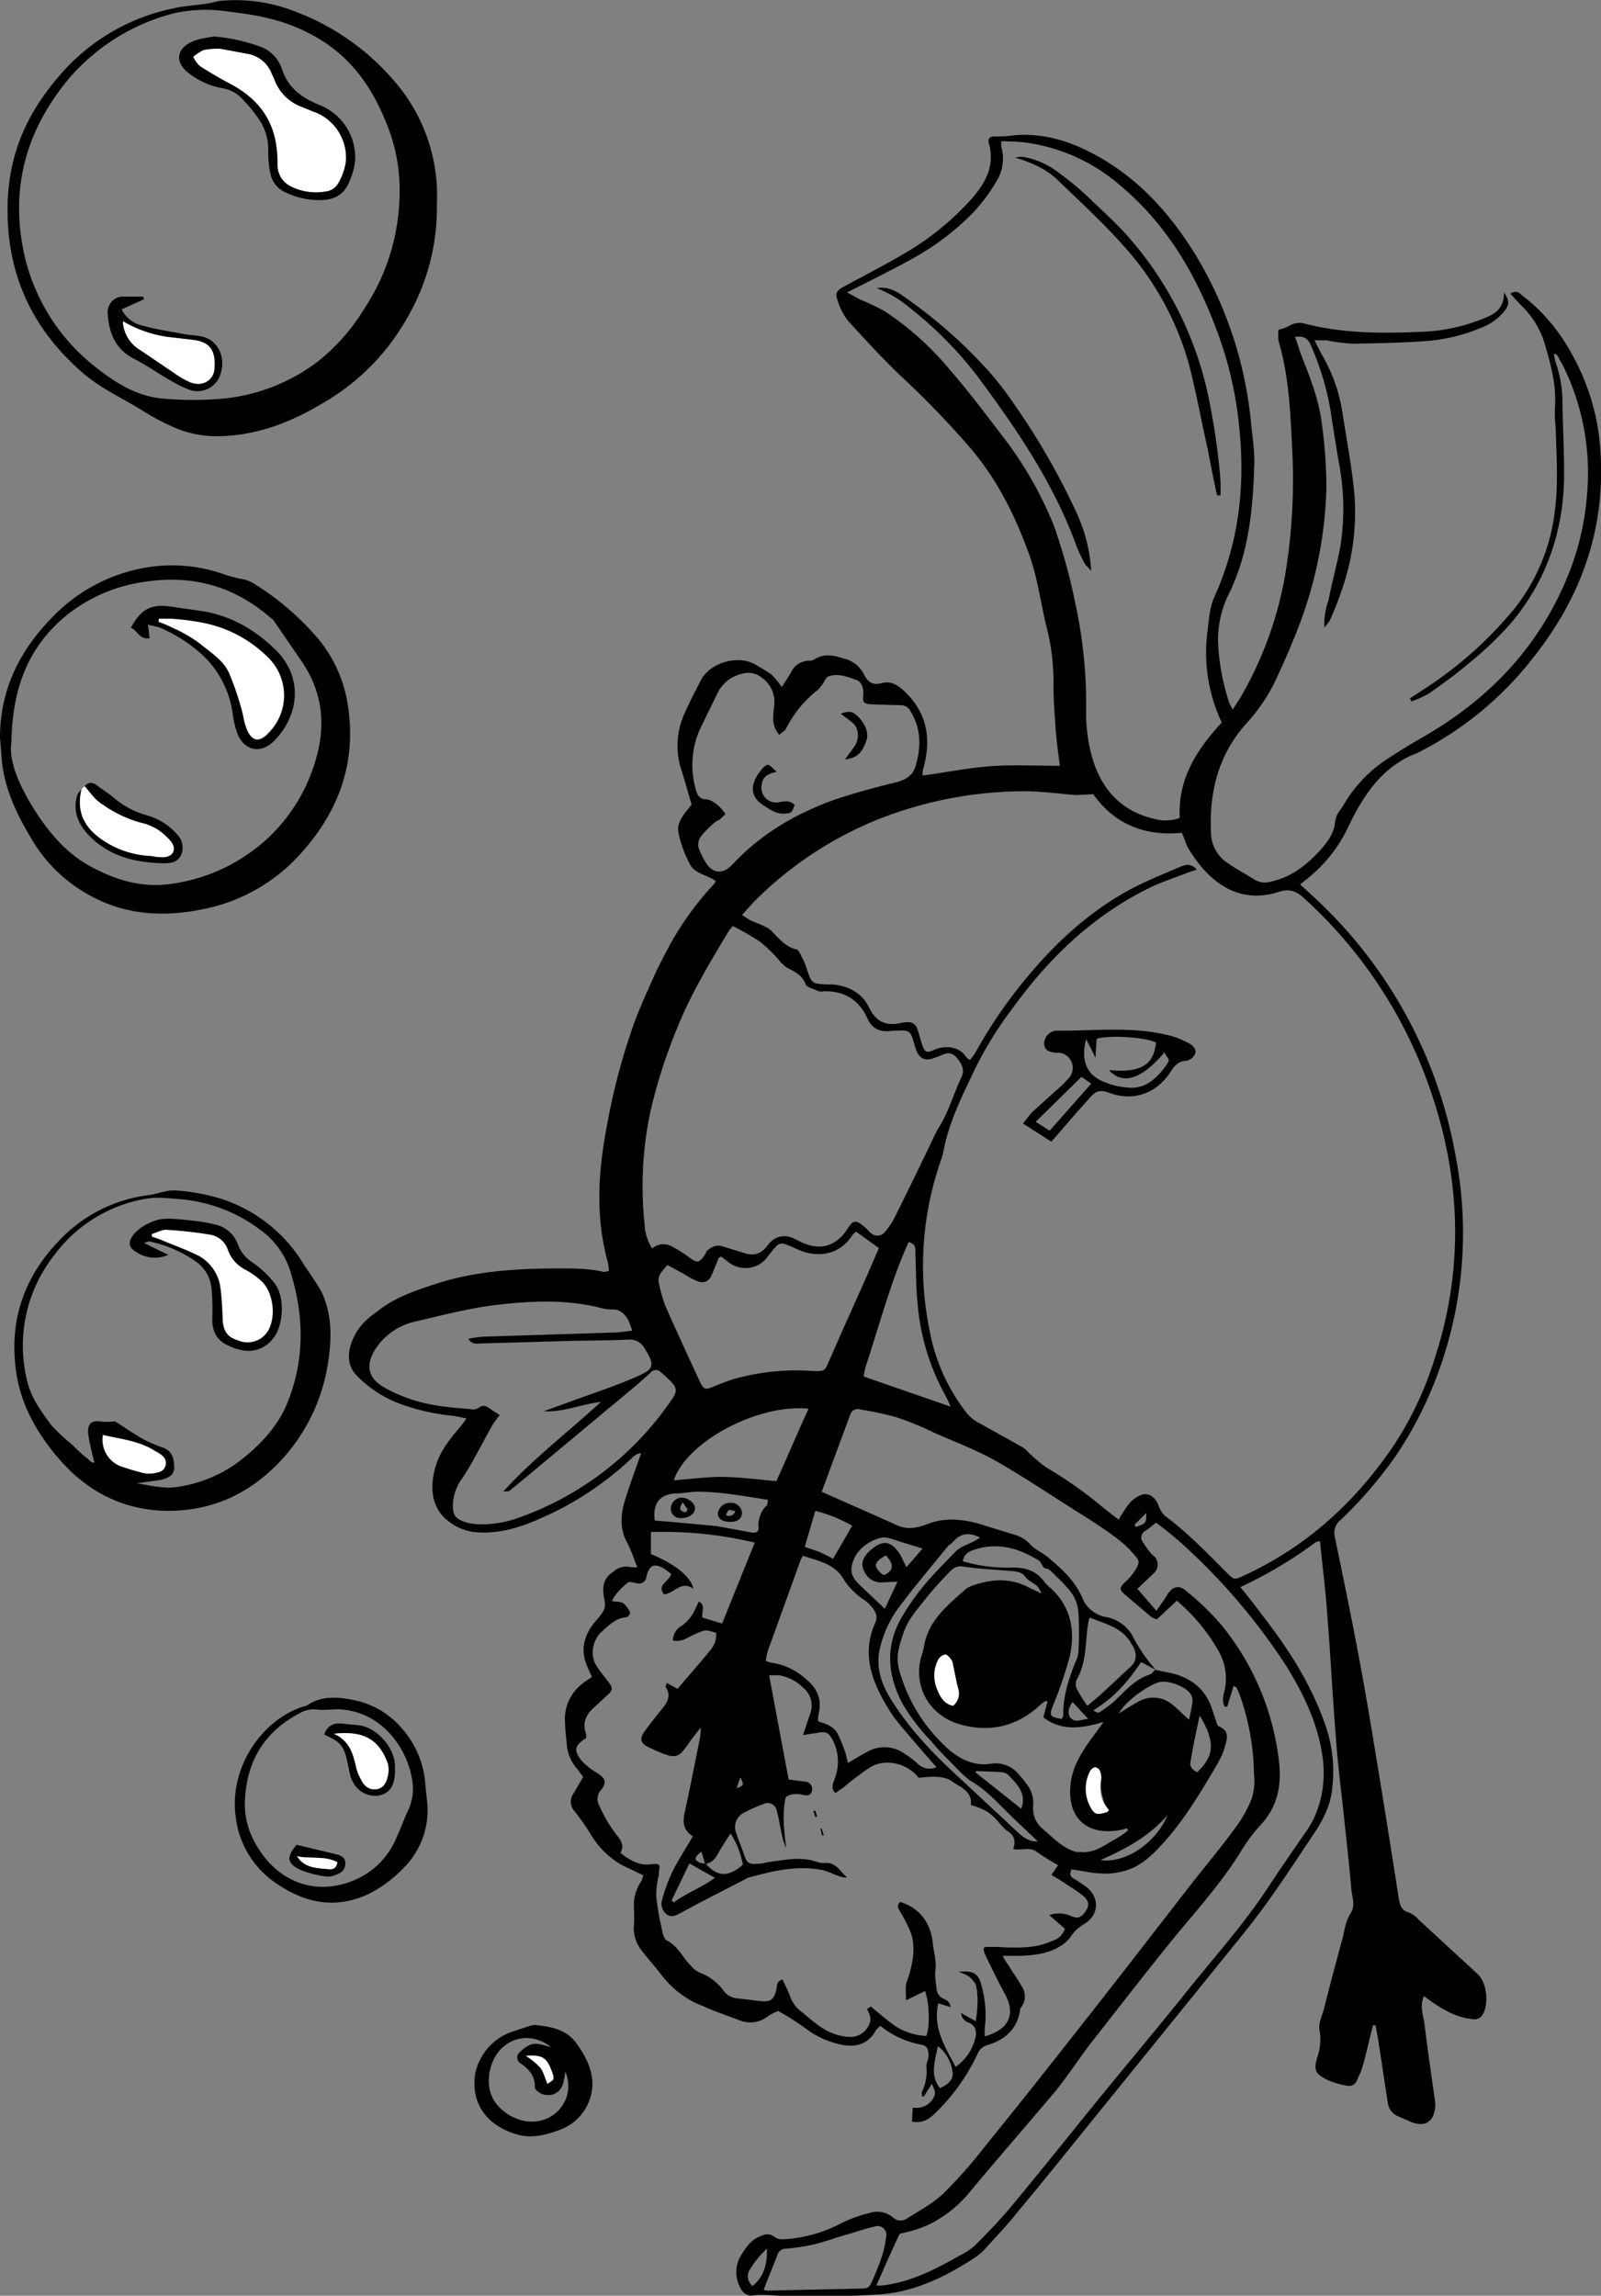 <svg id="Layer_1" data-name="Layer 1" xmlns="http://www.w3.org/2000/svg" viewBox="0 0 377.8 541.7"><rect x="0" y="0" width="377.8" height="541.7" fill="#808080" stroke="none"/><defs><style>.cls-1{fill:#fff;}</style></defs><path d="M272.6,394l2.8.6c5,.9,8.7,3.4,10.5,8.3.3,1,.7,2,1,3s.4,1.3.8,1.5c2.6,1.1,1.8,3.1,1.3,4.9s-1,2.5-1.6,3.7c-3.7,6.3-7.4,12.6-12.2,18.1s-7.8,7.5-13.5,8a27.5,27.5,0,0,1-5.7-.5l-3.1-.5c-.7,1.2-.2,1.8.5,2.2s1.9,1.2,2.9,1.9c3.2,2.5,3.1,6.5-.3,8.7a10,10,0,0,0-3.5,3.3,8.1,8.1,0,0,1-2.8,2.3c-2.8,1.6-6,1.9-9.2,2h-3.9a13.5,13.5,0,0,0,1.3,2.1c1,1.7,2.2,3.3,3.2,5.1a4.2,4.2,0,0,1-.1,4.9,1.1,1.1,0,0,0-.3.8c-.7,4.5-3.7,7-7.8,8.2a3.4,3.4,0,0,0-2.2,2,47.5,47.5,0,0,1-10.2,14.2c-1.4,1.3-2.9,2.3-5.3,1.8.1-1.1.1-2.1.2-3.3a4.6,4.6,0,0,0,4.9-2.3c.5-1.1.5-1.3-.4-3.3l-1.9,3h-.4c0-.4-.2-.9,0-1.2a10.9,10.9,0,0,0,1-5.9c0-.8.5-1.6.5-2.5s0-2.3-1.5-2.6a21.8,21.8,0,0,1-9.9-4.5c-.5.6-1,.9-1.2,1.4-1.7,2.8-4.2,3.6-7.2,3.2a20.9,20.9,0,0,1-9.5-4.2,64.9,64.9,0,0,0-6.2-3.9,16.7,16.7,0,0,0-2.3,1.2,6.7,6.7,0,0,1-6.8,1l-6.2-2.3-4.2-1.8a22.8,22.8,0,0,1-8.1-6.7c-1.5-2-3.2-3.8-4.7-5.8a8.5,8.5,0,0,1-1.7-6c.1-1.3,0-2.7,0-4a9.7,9.7,0,0,1,1.6-6,5.9,5.9,0,0,0,.6-1.6l-5-2.4a19.9,19.9,0,0,1-7.3-7.1,55.8,55.8,0,0,0-3.9-5.6,3.3,3.3,0,0,1-.2-4.3l2.2-3.8-1.3-1.8a10.1,10.1,0,0,1-2.6-6.6,49,49,0,0,1-.4-5.4,10.5,10.5,0,0,1,3.4-7.6,19.5,19.5,0,0,1,3-2.2l-1-2.2c-1.9-4-.9-7.8,1.8-10.9s2.4-3.4,2-5.9,0-4.4,2.2-5.8a4.5,4.5,0,0,1,3.7-1.2,6.4,6.4,0,0,0,2,.1c-.9-2.2-1.5-4.1-2.4-5.8-1.9-3.4-1.5-6.9-.4-10.4s2.4-7,3.7-10.7c-1.5.1-2.1,1.2-2.9,1.8a74.5,74.5,0,0,1-20.9,13.6c-4.5,2-9.2,3.5-14.2,3.3a12.1,12.1,0,0,1-7.4-2.6c-4.6-3.4-4.3-9-3.1-13s3.7-6.8,6.2-9.8l1.1-1.5-2.9-.6A50.3,50.3,0,0,1,94,331.1a28,28,0,0,1-9.8-6.5c-2.3-2.3-2.4-5.6-.7-9.1s4-4.9,6.5-6.8c4-2.9,8.7-4.4,13.3-5.9,8.8-2.8,17.9-3.4,27-3.5,4.1,0,8.1-.1,12.1.8.3.1.7-.1,1.3-.2a13,13,0,0,0-.3-2.2c-3-10.9-2.2-21.7-.1-32.5a151,151,0,0,1,6.1-23.1c1.3-3.7,3-7.4,4.6-11s2.7-5.5,4.1-8.2a71.4,71.4,0,0,1,10.3-14.2,2.8,2.8,0,0,0,.5-.8c-2-1.5-5.1-1.7-6.2-4.2a27,27,0,0,1-2.6-7.2c-.5-2.8,1.7-4.7,3.1-6.7-.9-2.9-1.6-5.7-2.5-8.4a18.3,18.3,0,0,1,1-13.4c1.1-2.5,2.4-5,3.7-7.5,2.2-4.3,9.3-6.3,13.5-3.3a34.5,34.5,0,0,1,3.2,2,28.4,28.4,0,0,1,2.4,2.9l2.1-3.3a4.7,4.7,0,0,1,4.3-2.9,2.2,2.2,0,0,0,1.1-.2c2.3-1.6,4.7-1.1,7.1-.3a6.9,6.9,0,0,1,4.7,3.6c.9,1.8,2,2.8,4.2,2.2s3.8.4,5.4,1.9c5.6,5.3,6.4,11.6,4.4,18.5,0,.3-.1.6-.1.9v.5c5.3-.7,10.6-1.8,16-2.2s10.9-.1,16.4-.1c-.4-3.1-.8-6-1-8.8s-.5-6.7-.5-10a52.6,52.6,0,0,0-1.7-14.2c-1.3-5.4-2-10.9-3.8-16.2-3.5-9.9-8.1-19.1-15.1-26.9a208.1,208.1,0,0,0-14.6-15.1c-4.6-4.3-8.9-9-13.2-13.7a13.8,13.8,0,0,1-2.5-4.8c-.7-1.8-.3-2.5,1.5-3.4,4.6-2.5,9.3-4.9,13.9-7.6a66.1,66.1,0,0,0,16.2-13.1c3.2-3.7,5.5-7.7,4.1-12.9-.4-1.5.2-1.9,1.9-1.8a29.7,29.7,0,0,0,4.2-.3c6.6-.5,12.7,1.3,18.5,4.4,10.4,5.5,18,13.9,24.1,23.8a93.8,93.8,0,0,1,13.1,39.5c.3,3.1.8,6.3.8,9.4-.3,10.7-1.2,21.3-6,31.1a24.2,24.2,0,0,0-2.5,12.6,51.7,51.7,0,0,0,2.5,12.9,9.9,9.9,0,0,0,.9,1.8l1.7-2.6a87.6,87.6,0,0,0,10.7-29.3,138.3,138.3,0,0,0,1.6-30.1c-.4-8.4-.8-16.9-3.2-25a11.3,11.3,0,0,1,0-2.6,9.2,9.2,0,0,0,2.5-.9,4.6,4.6,0,0,1,3.8-.5c9,2.3,18.1,2.3,27.2,1.9a42,42,0,0,0,14-2.8c3-1.1,5.8-2.3,5.7-6.5,1.3,1.9,1.3,2.8.2,4.3a12.9,12.9,0,0,1-5.5,4,41.7,41.7,0,0,1-13.4,3.2c-5.6.4-11.3.5-16.9.6a45.2,45.2,0,0,1-6.3-.8h-2.8l1.5,3a38.5,38.5,0,0,1,5.1,14.2c1,6.4,2.2,12.7,2.8,19a55,55,0,0,1-2.5,21.3,75.8,75.8,0,0,1-3.3,8.6,15.4,15.4,0,0,1-1.3,1.7,18.1,18.1,0,0,1,1-6.5c.8-4.1,1.9-8.1,2.7-12.1a57.1,57.1,0,0,0,0-18.9c-.8-4.5-1.5-9-2.2-13.6a65.3,65.3,0,0,0-4.7-15.6c-.7-1.6-1.7-2.2-3.7-1.9.5,1.3.8,2.4,1.2,3.6,2.1,5.4,4.4,10.9,5.1,16.7a113.9,113.9,0,0,1,1.1,15.4A98.3,98.3,0,0,1,306,149c-1.3,3.3-2.7,6.6-4.2,9.8a41.6,41.6,0,0,1-7.4,11.6c-7,7.6-9.2,16.8-8.6,26.8a8.6,8.6,0,0,0,3.7,6.3c2.1,1.5,4.4,2.7,6.6,4.1a4.8,4.8,0,0,0,3.9.4c5-1.1,8.7-4.2,12-7.9,1.4-1.7,2.7-3.4,3-5.8s1.1-2.8,1.9-4.1A32.5,32.5,0,0,1,327.5,179q3.8-2.5,7.8-4.8c15.9-9,27.9-21.5,34.8-38.6a63.6,63.6,0,0,0,4.4-18.9A57.1,57.1,0,0,0,368.7,86a19.8,19.8,0,0,1-1.1-2c-.2-.2-.3-.5-.9-.5a11.8,11.8,0,0,0,.4,2,28.5,28.5,0,0,1,1.6,9.6c.1,5.7.4,11.3.4,17-.1,13.1-4.1,24.9-12.6,35a81.9,81.9,0,0,1-10,9.5c-2.9,2.5-6,4.7-9.1,6.9a23.9,23.9,0,0,1-4.3,2l-.4-.7,3.2-2.1a92.4,92.4,0,0,0,21.4-19,45.5,45.5,0,0,0,9.5-22.3c1-6.8.5-13.7.3-20.6a31.7,31.7,0,0,1-.2-4.3c.5-5.5-1-10.7-2.5-15.8a20.9,20.9,0,0,0-5.5-8.7l-2.5-2.7c1.5-1,2.2-.1,2.9.5,6.3,4.8,10.7,11.1,13.9,18.3a53.4,53.4,0,0,1,4.5,18.9c1.1,18.5-4.9,34.5-16.3,48.7a80.3,80.3,0,0,1-26.2,21.6l-.8.4c-8.2,3.1-12.6,9.9-16.1,17.1a34.2,34.2,0,0,1-9.4,12.2l-2.1,1.7c2.2,2,4.2,3.8,6.2,5.8a109,109,0,0,1,30.5,58.3,95.5,95.5,0,0,1-4.2,51.3,91,91,0,0,1-9.9,19.4,100,100,0,0,1-13.1,15.2,3.8,3.8,0,0,0-1.3,4c2,9.7,4,19.3,5.8,29s3.2,18.3,4.7,27.5,3.1,19.2,4.6,28.9c.3,1.5.6,2.7,2.4,3.2a6,6,0,0,1,2.3,1.7l13.9,12.8c2.2,2,2.7,7.2,1.1,9.7a2.3,2.3,0,0,1-2.5.9c-3.3-.3-6.2-1.9-8.9-3.7L336,471c-1.1,2.6,0,4.8.2,7,.7,5.9,1.6,11.8,2.4,17.6a4.9,4.9,0,0,1,.1,1.2c-.2,3.5-2,5.2-5.5,4l-3.4-1.5a3.9,3.9,0,0,1-2.3-3.1c-.8-5-1.5-10-2.3-15l-.6-3.3H324c-.8,3-1.4,5.9-2.2,8.8s-1,2.7-1.5,4-1.4,1.7-2.7,1.4a19.3,19.3,0,0,1-4.1-1.2c-2.9-1.4-3.6-2.2-2.7-5.3a13,13,0,0,0,.6-6.5c-.4-1.5.6-3.4,1-5,1.4-5.6,2.9-11.1,4.4-16.7.5-2,.7-4,1.9-5.9s.4-3.7.2-5.6c-.6-6.9-1.4-13.7-2.1-20.5-.5-4-.9-8-1.3-12l-.6-7.7c-.6-8.7-1.1-17.4-1.8-26.1-.4-5.3-1.1-10.6-1.6-15.9H311l-.5.2a104.6,104.6,0,0,1-17.8,10.6c1.9,2.3,3.5,4.4,5,6.4,6.4,8.2,12,16.9,15.3,26.9a32.9,32.9,0,0,1,1.4,13.9c-.3,4-2.1,7.6-4.3,10.9-3.6,5.4-7.2,10.9-11,16.2s-7.1,9.2-10.8,13.8l-26.8,33.1c-7,8.6-13.9,17.3-21,25.8-2.5,3.2-5.3,6.1-8,9.1a13.7,13.7,0,0,1-2.9,2.4c-6.8,4.4-14.1,7.9-22.3,8.4s-14,.6-21,.4c-3.1,0-6.1-.6-9.2-.1a3,3,0,0,1-2.3-1.7,7.6,7.6,0,0,1,0-7.7c1.2-2,2.5-4,5.1-4.8a2.6,2.6,0,0,1,2.7.2c1.1.9,2.2.7,3.5.6a33.4,33.4,0,0,0,12.6-3.8,32.3,32.3,0,0,1,6.4-2.3,5.8,5.8,0,0,1,5.7,1.1,2.6,2.6,0,0,0,3.2.2c3-1.9,6.2-3.6,8.7-6a112.2,112.2,0,0,0,9.7-11c8.3-10.2,16.4-20.5,24.5-30.8s16.8-21.6,25.2-32.4c3.2-4,6.4-7.9,9.4-12a28.4,28.4,0,0,0,3.9-7,13.5,13.5,0,0,0,.5-5.7,57.3,57.3,0,0,0-3.4-18.8c-.2-.6-.5-1.1-.7-1.6l-.7-.4-1.5,4.9H289a3.3,3.3,0,0,1-.4-1.7,8.5,8.5,0,0,1,.4-2.2,13.2,13.2,0,0,0-1.6-9.5,44.1,44.1,0,0,0-9.7-11.6l-4.7,4.4a5.1,5.1,0,0,1-1.5-.7l-6.1-5.2c-1.3-1.1-1.2-1.6,0-2.8a15.5,15.5,0,0,0,2.1-2.3c1.8-2.8,1.5-2.7-.7-5.2s-7.1-5.7-11-8.2c-6.8-4.2-13.5-8.8-20.5-12.8-4.7-2.7-9.8-4.6-14.8-6.8a70.9,70.9,0,0,0-9-3.7,78.3,78.3,0,0,0-8.4-1.8,1.9,1.9,0,0,0-2.5,1.3L193.9,352l2.7,1.2,9.5,4.2,5.8,2.6c2.4,1,4.7.5,7-.4,3.9-1.5,7.7-1.2,11.6-.2l8.8,2.7a8,8,0,0,1,3.8,2.3c1.3,1.4,3.2,2.1,4.6,3.4,3.2,2.7,6.3,5.6,7.9,9.7a7.5,7.5,0,0,0,5.6,4.1,8.9,8.9,0,0,1,6.3,4.9,40,40,0,0,0,5.2,7.5l-3.4-1.8c-1.1,1.5-2.1,3-3.3,4.4a35,35,0,0,1-3.8,3.9,41.3,41.3,0,0,1-4.2,3.1c.7.5,1.2.6,1.5.4a25.7,25.7,0,0,0,3.7-2.8c2.5-2.4,4.7-5,8.2-6.1C271.9,394.9,272.2,394.3,272.6,394ZM166.4,439.8l-.9-2.9c-1.7,1.4-1.8,1.9-.4,2.6a3.4,3.4,0,0,0,1.4.2c2.7,3.2,5.4,3.3,8.8.3a20.3,20.3,0,0,0-2.9-7.4c-1.1,1.7-2,3.1-2.8,4.5S168.1,439.6,166.4,439.8Zm62.5-189.7a16.7,16.7,0,0,0,1.2-1.6,113,113,0,0,1,12.5-18.2c6.7-8,14.3-15,23.5-20.1,4-2.2,8.3-3.9,12.5-5.7,1.2-.5,2.5-.8,3.8.7l-1.8.6c-2.8,1.1-5.6,2-8.3,3.2-13.8,6.5-24.4,16.6-33.2,28.7a87.9,87.9,0,0,0-9.2,14.9c-2.9,6.1-5.9,12.1-7.2,18.7a14.6,14.6,0,0,1-.5,2,75.6,75.6,0,0,0-2.8,40.8,44.6,44.6,0,0,0,8.7,19.3,9.5,9.5,0,0,0,2.1,1.9l11.3,6.3a16.6,16.6,0,0,1,1.4,1.3,40.1,40.1,0,0,0,3.9,3.3,98.2,98.2,0,0,1,13.6,9.6l3.6,2.8a29.8,29.8,0,0,1,2-3.2,7.3,7.3,0,0,1,2.2-2.1c2.2-1.4,4-.7,5.1,1.7a6.6,6.6,0,0,0,1.5,2.6c5.4,4,10,8.8,14.7,13.5,1.8,1.8,1.8,1.7,4.2.6,14.7-6.8,26.3-17.4,35.3-30.8a80,80,0,0,0,9.6-20.5c7.3-22.4,6-44.7-2.3-66.6a108.5,108.5,0,0,0-28.4-41.7c-2-1.9-3.6-2.5-6.3-1.6-9.9,3.1-16.9-3-21.4-10.7a6.9,6.9,0,0,1-.5-1.3c-.2-.6-.5-1.2-.8-2-8.9.9-16.1-2.2-20.9-9.1l-4.1.2c-3.8-.3-7.6-.8-11.5-.9a94.3,94.3,0,0,0-35.6,6.8,87.5,87.5,0,0,0-29,19.4l-2.7,3,1.7,1.1c1.4.7,3,1.2,4.4,2s3.6,4.4,6.7,5c.5.1,1,1.1,1.3,1.8a14.8,14.8,0,0,1,1.2,2.9c1.2,3.4,1.1,3.4,4.8,3.6h1.4c3.7.4,6.8,2,8.4,5.3s3.8,4.6,7.5,3.8,3.8.8,4.5,3.1l.5,1.7c.7,2.1,1,2.4,3,1.5s5.8-1.2,7.7,2ZM199.9,69l3.1,1.7a49.8,49.8,0,0,1,5.7,2.7,69.9,69.9,0,0,1,15.4,13.8c4.2,4.8,8.1,10,12,15.1a88.8,88.8,0,0,1,12.5,21.5,134,134,0,0,1,5.2,18.8,111.4,111.4,0,0,1,2.5,25.1,39,39,0,0,0,1.5,11.3c2.2,7.3,6.8,12.4,14.5,14.2a9.8,9.8,0,0,0,6.1-.2c-.5-9.3,4.1-16.2,9.9-22.5a38.9,38.9,0,0,1-3.3-22c.3-2.5.5-5.3,1.5-7.5,5.9-13,7.4-26.5,5.9-40.5a88.7,88.7,0,0,0-5.1-22.1c-4.9-13.3-11.8-25.3-22.9-34.6a42.9,42.9,0,0,0-21.9-10.1c-2-.3-4.1-.3-6.2-.4a6.3,6.3,0,0,0,0,1.4A10.1,10.1,0,0,1,235,43a41,41,0,0,1-5.3,7.1A61.2,61.2,0,0,1,215,61.2C210.3,63.8,205.4,66.2,199.9,69Zm13.9,403c0-1.7-.1-2.7,0-3.6s.8-2.2,1-3.4c.8-3.1,1.2-6.2,0-9.3a34.8,34.8,0,0,0-2.2-4.3c-.4-.8-1.2-1.6-.2-2.6,4.3,1.2,7.2,4.7,7.7,9.6.2,2.2,1,4.4.6,6.7a16.7,16.7,0,0,0,.3,3.8,2.8,2.8,0,0,0,1.4,2.6c.8.4,1.8.7,1.9,2.1l-2.9-.9c-1.3,5.9,1.6,10.2,4.1,15a11.6,11.6,0,0,0,4.7-7c.3-1.5,0-2.7-1.5-3.4a2.6,2.6,0,0,1-1.9-2.3l3.4,1.9c.6-2.2.7-7.5-.1-8.9a5.8,5.8,0,0,0-1.9-1.9,11.9,11.9,0,0,0-2-.8c3.3-.4,4.6.3,5.3,2.8a25.7,25.7,0,0,1,.9,10.3,14.6,14.6,0,0,0,0,2.1c5.7-1.6,7.3-5.2,4.8-9.9-1.6-2.9-3-5.8-4.4-8.7s-.5-2.5,1.5-2.5a22.6,22.6,0,0,1,2.6.1c3.9.1,7.7.2,11.3-1.5a4.4,4.4,0,0,0,3.1-2.9l-3.7-3.2a6.8,6.8,0,0,1,5.1.2c1.7.7,2.4.4,3.4-1s.9-2.5-.3-3.6a39.3,39.3,0,0,0-4.2-2.9c-1.1-.8-2.2-1.4-3.5-2.2l1.6-2.3a47.5,47.5,0,0,1-5-3.1c-1.7-1.3-3.6-.3-5.6-.7.7-2,.2-3.4-1.6-4.4a18.5,18.5,0,0,1-1.4-1.4,14.6,14.6,0,0,0-3.1-3,18.8,18.8,0,0,0-3.9-1.6c.4-3.3-2.6-4.2-4.5-5.6s-5.2-1.1-7.8-.8l-.8-.9c-2.9-2.8-7.5-3.6-10.8-1.5a67.4,67.4,0,0,0-6.2,4.7l-1.9,1.3c-1.2-1.4-.4-2.4-.1-3.5a11,11,0,0,0-.6-9.2c-1-1.7-1.6-1.9-3.6-1.5l-3.3.5,1.7-5.1a5.4,5.4,0,0,0-1.6-6,10.5,10.5,0,0,0-5.8-3h-2.3l4.6,24.6,4,.5a1.7,1.7,0,0,1,1.5,2.1c-.2,1.2-1.1,1.3-2.2,1s-3-.3-4,.6c-.9,4.2-.3,8.1.1,12a17.3,17.3,0,0,1-1.1-3.7c-.4-1.7-.6-3.4-1.1-5.1a2.2,2.2,0,0,0-3.2-1.6,39.6,39.6,0,0,0-4.7,2.1,3.8,3.8,0,0,0-1.6,4.9c.4,1.4,1,2.7,1.5,4.1,1,3.1,1.2,3.2,4.5,2.9l1.4-.3c3.3-.4,6.6-1.2,10-.5,1.1.2,2.3.8,3.3.7,2.8-.3,3.7,2,5.4,3.4a4.1,4.1,0,0,1-1.6-.2c-1.8-.6-3.4-1.5-5.2-1.7-5.7-.9-11.2.5-16.7,2l-.5.3c-5.2,2.7-10.4,5.3-15.5,8.1-1.2.7-2.4.9-3.2.1a3.2,3.2,0,0,1-1.1-2.7,37.3,37.3,0,0,1,2.6-7.3c1.4-2.8,3.1-5.4,4.8-8.3-2.4-1.5-2.4-3.5-1.9-5.8,1.3-5.8,2.4-11.7,3.6-17.5.1-.5.1-1.1.2-2.4l-2,2.5c-3.5,4.9-3.2,5.5-10.1,2.3-2.2-1-2.5-2.1-1.1-4s2.6-3.4,3.9-5,2.4-3.2,1-5.3c-.1-.1.1-.5.2-1l2.6,1.4c2.6-3.1,5.2-6,7.7-9.1a5.6,5.6,0,0,0,1.4-4.1c-2.5-.8-2.5-.8-4.8.2s-3.2,2-5.4,1.6a4,4,0,0,1,2.1-3.5,9.5,9.5,0,0,0,3.2-4l.8-1.7c1.8,1,.5,2.5.9,3.8l4.6,1.4,7.7-19.1a92.8,92.8,0,0,0-24.5-2.5v5.2c5.8,2.4,9.5,5.4,10,8.2-2.8-2.1-4.5,1.1-6.9,1.3-1.8-2.3,1.2-3,1.7-4.8l-1.3-1c-2.5-1.7-3.9-1.3-4.6,1.8a1.7,1.7,0,0,1-2.1,1.4c-.8-.1-1.8-.5-2.2-.2s-2.9,2.3-3.8,4.4c1.1.2,2.1.1,2.7.5a6,6,0,0,1,1.6,2.2c.1.2-.5,1.1-.9,1.1-2.5.2-4.1,1.9-5.8,3.4s-3.1,4.9-1.3,8c.8,1.3,1.9,2.6,2.9,3.9s1.1,1.9-.3,3.1l-2.9,2.7c-2,1.7-3.1,3.7-2.1,6.4a3.4,3.4,0,0,1,0,1c-2.7,1.8-3,2.8-1.1,5.3a15.7,15.7,0,0,0,3.8,3c1.9,1.3,2.2,2.1.9,3.9a3.1,3.1,0,0,0-.6,3.5,33.6,33.6,0,0,0,4,6.9c1.2,1.5,2.1,2.7,1.1,4.5,2.2,1.7,4.4,3.1,7.2,2.7s1.9.7,1.9,1.9-.3,1.3-.3,2a13.5,13.5,0,0,0-.3,4,56.9,56.9,0,0,0,1.2,7c.2,1.1.5,2.7,1.3,3.1,2.6,1.3,3.7,4,5.6,5.9a5.7,5.7,0,0,0,2.2,1.7,12.1,12.1,0,0,1,5.6,4.3,4.4,4.4,0,0,0,2.9,1.7l5.9.7c2.3.2,3-.4,3.6-2.7.2-.8-.1-2,1.5-2.4.5,1.2,1.2,2.5,1.7,3.8a7.5,7.5,0,0,0,3,4l1.8,1.5c2.6,2.2,5.4,4,8.9,4.2a4.7,4.7,0,0,0,4.1-1.5c1.1-1.3,1.6-2.6.8-4.2s.2-.7.4-1.5c2.1,1.7,3.9,3.3,5.9,4.7a14.6,14.6,0,0,0,7.3,2.3c.9-2.5.7-7.7-.3-10.6ZM172.9,218.5c-.4.6-.8.9-1,1.3-4.3,7.2-8.7,14.4-11.9,22.3a124.1,124.1,0,0,0-6.5,20.1,84.9,84.9,0,0,0-1.4,26.6,11.6,11.6,0,0,0,1.8,5.8,4,4,0,0,1,4.6-.5,31.2,31.2,0,0,1,4.3,2.7c1.6,1.2,2.2,1.2,3.3-.4s.3-.7.5-1,1.9-2,3.9-1.3l4.6,1.4c2.4.9,4.3.7,6-1.6s4.1-2.9,7-1.3c5.1,2.8,9.2,1.8,12.2-3.1.9-1.4,1.7-1.6,3.1-.5s1.5,1.5,2.3,2.1,2.2.8,3.2-.5a16.9,16.9,0,0,0,2.1-3.1c3.3-6.6,6.5-13.2,9.7-19.9.2-.3.3-.7.5-1,2.6-3.9,3.8-8.5,5.8-12.7.7-1.7-.3-3.3-1.4-4.5s-2.4-1-3.7-.3l-1.9.7c-1.8.5-2.9,0-3.7-1.8a10.6,10.6,0,0,1-.6-1.9c-.8-2.8-1.2-3.1-4-2.9h-1.1c-2.8.5-4.8-.4-5.9-2.9-2.1-4.5-5.5-6.5-10.3-6.4a2.6,2.6,0,0,1-1.5-.1c-1-.5-2.5-.8-2.8-1.6-.9-2.3-2.8-3-4.6-4a10.2,10.2,0,0,1-1.8-1.8,36.4,36.4,0,0,0-4.5-4.3A61.6,61.6,0,0,0,172.9,218.5Zm33.9,320.8h1.3c6.8-.8,12.6-3.8,18.4-7.1a15.1,15.1,0,0,0,3.6-2.4c2.9-2.9,5.8-5.9,8.4-9,6.5-7.8,12.8-15.7,19.2-23.6s14.9-18,22.2-27.1,13.4-15.8,19.1-24.4c3.1-4.7,6.2-9.2,9.4-13.8s4.6-11.1,3.7-17.3c-1.1-7.9-4.5-15-8.7-21.7a146.1,146.1,0,0,0-24.2-28.4,80.6,80.6,0,0,0-6.4-5.2c-.9.7-1.7,1.4-2.5,1.9a1.8,1.8,0,0,0-.6,2.7,22.7,22.7,0,0,0,1.8,2.5c.4.5.9.8,1.2,1.2s1.1,2.2-.4,3.6l-3.9,3.7,4.5,5.2c.9-1.4,1.8-2.5,2.5-3.7s2.2-3,4.5-1a62.8,62.8,0,0,1,8.3,8,62,62,0,0,1,13.6,32.1c.7,5.6-.3,10.9-4.4,15.2a36.5,36.5,0,0,0-4.1,5.4c-4.3,7.1-9.7,13.3-15,19.6-7.2,8.8-14.2,17.9-21.2,26.8-2.7,3.6-5.2,7.4-8,10.9-6.6,7.8-13.3,15.5-19.9,23.4a28.9,28.9,0,0,1-10.2,8.2,35.7,35.7,0,0,1-4.6,1.6l-2.1.5C210.3,531.3,208.6,535.2,206.8,539.3ZM117.9,333.9c-.5.7-1.1,1.4-1.6,2.2-2.4,4.2-4.5,8.6-7.2,12.7a11.2,11.2,0,0,0-2.2,5.7c-.2,3,.5,4,3.4,4.8s7.7.3,11.3-.9a73,73,0,0,0,35.6-26.3c3.2-4.3,3.1-4.4-1-8.1-1-.9-1.8-1-2.7-.1l-3,2.7-27,22.5-3.3,2.7a3.3,3.3,0,0,1-1.4.1c7.1-7.8,15.4-14.1,23-21.1-4.6.5-8.9,2.5-13.5,2.2l9.4-3.4c4.2-1.5,8.3-2.9,12.4-4.7s4.7-2.5,1.9-6.9a3.9,3.9,0,0,0-3.8-1.9c-4.5.2-9,.2-13.5.3l-21.1.6c-.9,0-2.1.4-3.1-1.1a28,28,0,0,1,3.6-.5l31.6-1,3.5-.4c-.3-1-.6-1.6-.8-2.2s-1.7-3.1-4-2.8a11.2,11.2,0,0,1-3.1-.5c-8.3-2-16.7-1.5-24.9-.5-6.2.8-12.2,2.4-18.3,3.8a15.2,15.2,0,0,0-9.5,6.5c-2.4,3.8-1.8,6.9,2.1,9.1a34.3,34.3,0,0,0,5.5,2.5c4.8,1.8,9.9,2.2,14.9,2.6a2.4,2.4,0,0,0,1.7-.2c1.2-1,2.1-.5,3.1.3Zm53.3-141.8c-.7.6-1.2,1.3-1.8,1.5s-3,2.4-4.1,3.9a3.5,3.5,0,0,0-.5,2.4,17.5,17.5,0,0,0,2.2,4.3c1.6,1.9,3.6,1.9,5.4.2l1-1c6.7-7,14.8-11.6,23.8-14.8,4.8-1.6,9.7-2.9,14.6-4.1,2.1-.6,3.6-1.6,4.2-3.6,1.4-4.4,1.4-8.9-1.1-13a2.6,2.6,0,0,0-2.5-1.5l-6.6-.2c-1.9-.1-2.3-.4-2.1-2.1s-.4-3.3-1.7-3.7-4.3-1.8-6.7-.7a3.1,3.1,0,0,0-.8,1.1,13.3,13.3,0,0,1-1.4,1.9,27,27,0,0,0-7.6,9.2c-.3.6-1,.9-1.6,1.5a3.7,3.7,0,0,1-.7-1c-1.1-1.8-.7-3.8-.5-5.9a7,7,0,0,0-2.8-6.5c-2.3-1.9-4.7-1.3-7-.2a8.6,8.6,0,0,0-3.8,4.2l-3.9,8a20.8,20.8,0,0,0-1,14.3c.3,1.2.9,2.3,2.3,2.3S169.9,190.1,171.2,192.1ZM202,290.6a7.5,7.5,0,0,0-.9.9c-3,4.7-8.3,5.4-12.9,3.3s-4.1-1.9-6.9,1.5l-.5.7a6.5,6.5,0,0,1-8.8.9l-1.8-1.4-.6.3-1.5,3.7c-.7,1.9-2,2.5-3.8,1.7s-2.3-1.3-3.5-1.9l-3.3-1.8c-1.2,1.4-2.5,2.5-2,4.4a41,41,0,0,0,1.4,5c2.7,6.1,5.5,12.2,8.3,18.2.8,1.7,1.2,1.9,2.9,1.2s4.1-1.7,6.2-2.2a53.6,53.6,0,0,1,17.4-1.6c2.9.1,2.9.1,4-2.5,3-6.9,6.1-13.7,9.1-20.5l2.6-6ZM221,417l-4.9-5.6c-2.1-2.6-4.5-5-6.2-7.8-4-6.4-6.8-13.2-3.3-20.8.7-1.7-.3-3-1.3-4.1s-2-1.5-2.9-2.3a16.5,16.5,0,0,1-3.1-3.4c-2.2-4.1-6.1-4.6-9.8-5.9l-.5.8-7.8,21.6a20.5,20.5,0,0,0-.5,2.4l1.1.4a15.3,15.3,0,0,1,8.5,4c2.3,1.9,3.6,4.3,3,7.5s-.3,2.1,1.8,3.1a5.1,5.1,0,0,1,2.4,1.9,35.7,35.7,0,0,1,1.9,4.5c.3.8.4,1.7.7,2.7,1.7-1,3.1-1.9,4.5-2.6a8.1,8.1,0,0,1,8.7.3,20.5,20.5,0,0,1,3.4,2.6A4,4,0,0,0,221,417Zm45.2,14.9-.3-.5-1,.3c-8.4,1.8-13.4-2.8-12.2-11.3.5-3.5,2.3-6.5,4.3-9.4,1-1.4,2.1-2.8,3.4-4.7-5.3,1.6-10,2.2-14.2-1.1.4-1.4.7-2.6,1-3.8h-.6l-.9.7c-5.5,5.2-11.9,6.8-19.1,4.8s-11.2-8.9-9.2-16a14.1,14.1,0,0,0,.6-2.2c1-6.4,5.7-10,10.1-13.9a6.9,6.9,0,0,1,1.5-.7c4.6-1.6,9-1.8,13.4.6l2.8,1.3a9.3,9.3,0,0,0-1-1.7c-.9-.8-2.2-1.3-2.9-2.3s-1.9-1.2-3.2-1.3c-3.7-.3-7.4-.5-11.1-1a3.2,3.2,0,0,0-3.3,1,80.4,80.4,0,0,0-5.6,6.2c-2.1,2.7-4.4,5.1-5.5,8.4s-1.8,5.5-1.1,8.4A38.6,38.6,0,0,0,223,412c2.9,2.8,6.5,4.8,10.7,4.2a7,7,0,0,1,6.8,2.6c1.8,2.1,3.6,4,3.3,7.3a6.3,6.3,0,0,0,2.2,5.4c2.5,2.1,4.7,4.6,8,5.5h1.1c3.3.3,5.6-1.7,8.2-3.1A19.4,19.4,0,0,0,266.2,431.9Zm-41.9-100a22.7,22.7,0,0,0-1.2-2.6,54,54,0,0,1-6.6-22.1c-.4-3.8-.3-7.7-.5-11.5,0-1,.2-2.2-1.6-2.6-4.3,9.5-6.9,19.7-10.2,29.6-.2.8-.3,1.6-.4,2.1Zm-33.5.5c-12-1.2-28.8,7.8-31.8,16.9,4.1-.3,8.1-.9,12-.8s8,.6,12.2,1C185.7,344,188.1,338.3,190.8,332.4ZM180.2,540.3l.7.2,22.9-.5c1,0,1.5-.6,1.9-1.5s1.6-3.6,2.2-5.5a23.6,23.6,0,0,0,1.2-5.1,2.1,2.1,0,0,0-2.8-2.5c-2.3.5-4.4,1.3-6.6,1.9s-5.1,1.7-7.7,2.3a46.3,46.3,0,0,1-6.5,1,2.1,2.1,0,0,0-2.1,1.6C182.4,534.8,181.3,537.4,180.2,540.3Zm64.7-105.8-5.9-5.6c-3.2-3.1-6.1-6.5-10-8.7a21.8,21.8,0,0,1-2.8-2.5c-2.2-2.3-4.5-4.4-6.5-6.9a48.3,48.3,0,0,1-6.5-8.4c-3.7-6.7-4.5-13.8-.4-20.8s8.1-10.7,12.7-15.5c1.2-1.2,3-1.7,4.5-2.5l1.3-.8c-2.3-1.1-4.2-1.2-6,.6s-1,.8-1.5,1.3c-4.2,5.2-8.6,10.3-12.5,15.7a26.9,26.9,0,0,0-3.7,8.7c-.9,4,.2,7.8,2.3,11.3,4.1,6.8,9.4,12.5,15.2,17.9s9.8,9.1,14.7,13.7C241.2,433.3,242.6,434.6,244.9,434.5Zm11.7-32,3.2-2.7,7.3-6.8a3.4,3.4,0,0,0,.9-2.5,5.2,5.2,0,0,0-1-2.6c-2.1-3.9-6.2-4.7-9.8-6.2a1.3,1.3,0,0,0-.3.7c-.9,4.6-.3,9.5-2.8,13.9a2.6,2.6,0,0,0,.1,2.4A33.6,33.6,0,0,0,256.6,402.5Zm-6.1,3.1c.1-.2.4-.4.4-.7-.1-4.6,1.3-8.8,3-13a6,6,0,0,0,.6-2.2,88.1,88.1,0,0,0,0-8.9,9.3,9.3,0,0,0-2.9-6.4,23.9,23.9,0,0,0-2.2-2.3c-.8-.8-1.8-2-2.6-2s-.9-1.4-1.7-1.9c-4.7-2.9-9.6-4.3-15-2.6-1.2.4-2.6.9-2.9,2.8a37.3,37.3,0,0,0,11.4,1.5c3.4-.1,5.9.7,7.9,3.4a9.3,9.3,0,0,0,1.4,1.4c4.9,4.5,5.9,10.2,4.5,16.3a95.8,95.8,0,0,1-3.9,11.4C247.6,404.8,247.6,405.1,250.5,405.6Zm-69.3-51.7c-5.9-.9-11.5-2-17.2-1.9-1.6.1-3.2.4-4.8.4-3.5.3-5.2,2.3-4.7,6.4l3.8.3,10.8,1,8.2,1.5c1,.2,1.9-.2,1.7-1.2s.3-3.9,2-5.2A7,7,0,0,0,181.2,353.9Zm30.6,19.3-3.9.2a4.2,4.2,0,0,1-3.4-1.7c-1.7-2.3-1.2-4.3,1.5-6.4s4.5-1.3,6.2,1.2c.6.9,1,2,1.7,3.3l3.8-4.4-4.2-1.3c-1.4-.4-2.9-1-4.4-1.3s-5.8,1.4-7.4,4.7-.6,4.9,1.7,7l5.4,5.1Zm-15.2-5.4,4.5-7.8a35.2,35.2,0,0,0-8.7-3.5l-2.5,8.5,3.5,1.2Zm84,38c.3-1.5.6-2.8.8-4.1a3.1,3.1,0,0,0-.4-1.9c-1.1-1.8-5.2-3.4-7.4-2.9s-7.8,4.2-9.6,7.4c1.5-.9,3-1.9,4.5-2.7a7,7,0,0,1,7.6.2C277.6,402.9,278.9,404.3,280.6,405.8Zm-55.7-3.3a3.8,3.8,0,0,0,1.2-4.1c-.5-1.8-.8-3.7-1.2-5.5a3.5,3.5,0,0,0-.3-1.1c-.4-.6-1-1.3-1.5-1.4a2.5,2.5,0,0,0-1.7,1.2,8.3,8.3,0,0,0-.3,6.9C221.8,400.2,222.6,402,224.9,402.5Zm5.4,15.4v.4l10.7,8.5c1.3-3.6-.9-5.7-2.9-7.8a2.5,2.5,0,0,0-1.5-.8C234.5,418,232.4,418,230.3,417.9Zm52.8-13.1c-.8,3.7-1.6,7.4-2.2,11.1-.2,1.1.7,1.8,1.6,2.3C285.9,414.8,287.4,411.9,283.1,404.8ZM158.5,448.4l.5.5c2.9-2.2,6.4-3.4,9.7-5.8l-6-3.4-.6,1.2Zm102.9-20.9c-.2-.6-.1-1-.4-1.3s-1.5-3.8-1.2-6a4.2,4.2,0,0,0-.2-2.2,1.5,1.5,0,0,0-1.2-1,1.9,1.9,0,0,0-1.2,1,9,9,0,0,0,.3,8.7C258.4,428.2,259,428.3,261.4,427.5Zm-40.1,55.3c-.7,3.8-1.9,6.9.5,9.9,1.8-.7,3.2-2,3-3.6A9.1,9.1,0,0,0,221.3,482.8Zm54.2-54.5c-4.3,5-9.9,8-15.8,10.6C265.5,439.8,272.9,434.8,275.5,428.3ZM177.6,539.4c2.9-2.4,3.4-5.4,3.4-8.8a21.7,21.7,0,0,0-3.9,4.7A2.9,2.9,0,0,0,177.6,539.4ZM209,367c-2.5,1.5-2.8,2.3-1.7,3.6s1.4,1.2,2.4.4S210.9,368.9,209,367Zm47.8,38.6-3.7-4c-1.1,1.5-1.3,3.1-.2,4S255.1,405.7,256.8,405.6Zm10.9-45.8.4.5c2.4-.9,2.4-.9,2.4-3.3ZM173.8,422c1.8-.8,1.8-.8.9-2.6Z"/><path d="M103.1,47.9c.2,12.6-3.8,23.5-11,33.2A53.6,53.6,0,0,1,75.7,95.4c-7.2,4.3-14.9,7.2-23.3,7.5a25.2,25.2,0,0,1-12.3-2.5A54.9,54.9,0,0,1,33.8,97c-4.6-2.9-9.6-5.1-13.9-8.7-10.8-9.2-17.1-20.7-18-35S5.2,28.1,13.9,18A48,48,0,0,1,40.8,2c2.5-.6,5.1-.7,7.7-1.1S50.9.3,52.1.2a38.3,38.3,0,0,1,18,2.7,57,57,0,0,1,23,16.3A41,41,0,0,1,103.1,47.9Zm-8.8-2.1a41.3,41.3,0,0,0-3.4-17.4c-3.2-7.9-8-14.6-15.4-19.1S61.3,3.6,53.6,2.7a34.5,34.5,0,0,0-12.4.4,48.3,48.3,0,0,0-25.4,16C7.1,29.8,3,42,5,56A46.7,46.7,0,0,0,21.9,86.1c4.7,3.8,9.8,7.2,16,7.9a79.4,79.4,0,0,0,12.9.2A43.9,43.9,0,0,0,75,85.3,46.7,46.7,0,0,0,85.8,73.1,50.3,50.3,0,0,0,94.3,45.8Z"/><path d="M0,174.1c0-11.2,4.5-20.4,12.2-28.3a39.7,39.7,0,0,1,19.9-11.4,36.7,36.7,0,0,1,21,1.2,31.5,31.5,0,0,0,4.4,1.1,8.2,8.2,0,0,1,2.4,1,64,64,0,0,1,15.5,13.4,32.2,32.2,0,0,1,6.7,15.4c2,13.1-1.9,24.4-10.6,34.3A41.7,41.7,0,0,1,49,214.3c-9.3,2.1-18.7,1.9-27.4-2.8A35.7,35.7,0,0,1,7.4,197.9c-3.3-5.5-6.1-11.3-6.9-17.8C.3,178.1.2,176.1,0,174.1Zm2.7,1c-.7,4.3,1.7,9.8,4.7,14.8s7.5,11,13.7,14.4,12.3,5.2,19,4.3a41.8,41.8,0,0,0,23.5-11.2,40.7,40.7,0,0,0,10.9-18.1c2.5-8.4,1.6-16.4-3.7-23.8l-6.3-9.2-1.1-.9c-8.7-7.4-18.7-9.9-30-8a37.4,37.4,0,0,0-17.7,7.8C7,152.3,2.9,161.9,2.7,175.1Z"/><path d="M39.3,356.5c-10.4-.2-18.8-4.6-25.5-12.4-4.7-5.5-8.3-11.6-9.7-18.7-2.3-12.5,1-23.4,9.7-32.5A34.9,34.9,0,0,1,35.1,282c2.2-.3,4.4-1.3,6.5-1.1a49.2,49.2,0,0,1,10.7,2,35.5,35.5,0,0,1,19.1,15c1.5,2.4,3.3,4.7,4.6,7.2,2.3,5.1,2.3,10.4,1.5,15.8a43.3,43.3,0,0,1-11.1,23.6C59.2,352.3,50.2,356.6,39.3,356.5Zm-7-6.5c3.7.6,6.7,1.4,9.9.8A31.8,31.8,0,0,0,57.5,344c4.3-3.5,8-7.5,10.2-12.7,4.3-10.4,4.1-21,.7-31.7a19.2,19.2,0,0,0-6.7-9.2A36.5,36.5,0,0,0,43,283c-2.7-.2-5.6-.6-8.2-.2a34,34,0,0,0-22.1,13.5,34.5,34.5,0,0,0-6.2,29.9c1,3.9,3.4,7.1,5.7,10.2a46.8,46.8,0,0,0,4.6,4.3c1.1,1,2.2,2.2,3.4,3.1s1.2,1.4,2.1,1.3a63.1,63.1,0,0,1-1.5-6.7c-.2-2.7.9-3.4,3.6-2.9a24.4,24.4,0,0,0,2.8-.1c2.3,1.5,4.5,3,6.8,4.3a35.7,35.7,0,0,0,4.5,1.9c2.2.9,2.5,2.4,2.6,4.4s-1.1,2.7-3.2,3.2Zm-8-11.4a6.7,6.7,0,0,0,4,7.3,53.6,53.6,0,0,0,5.7,1.7,7.3,7.3,0,0,0,3.3-.2,2.2,2.2,0,0,0,1-3.9,7.1,7.1,0,0,0-1.7-1.1C32.9,340,28.6,339.6,24.3,338.6Z"/><path d="M100.9,426.5a19.3,19.3,0,0,1-5.5,14.1,30.6,30.6,0,0,1-8.2,6.2c-7.7,3.7-14.9,2.4-21.7-2.2a21.9,21.9,0,0,1-9.9-16.1c-1.5-11.6,6.3-22.7,15.9-25.8l.8-.2c3.6-2.5,7.5-2.1,11.4-1.3a19.9,19.9,0,0,1,11.1,6.6,22.3,22.3,0,0,1,5.6,13.6C100.6,423.3,100.8,425.2,100.9,426.5Zm-43.1-1.6a18.2,18.2,0,0,0,2,9.2c5.1,10.1,15,13.8,24.8,9.1a18.5,18.5,0,0,0,9-9.7c1-2.1,1.7-4.2,2.7-6.3a12.1,12.1,0,0,0,1-7c-1.1-7.5-6.9-15.9-16.4-16.8-2-.2-4,.2-6,0a6.5,6.5,0,0,0-4.1.8C62.4,408.6,58.2,415.5,57.8,424.9Z"/><path d="M139.8,491.8a11.7,11.7,0,0,1-7.8,10.8c-3.3,1.2-6.4,2-9.8,1.1-6.8-1.9-11.1-6.8-10.1-14.2a13.3,13.3,0,0,1,9.4-10.3l3-1a9.4,9.4,0,0,1,1.6-.4c3.7.4,7.4.9,9.9,4.3S139.8,488.7,139.8,491.8Zm-6.4-3a10.6,10.6,0,0,1-.3,1.8c-.3,2.7-2.3,4.3-4.9,3.6-.8-.2-2-1.1-2-1.7.1-2.6-1.3-4.2-3.3-5.6a1.6,1.6,0,0,1-.2-2.7,7.9,7.9,0,0,1,1.8-1.4c1.7-1.1,3.5-.2,5.5.2-3.8-3-8.5-2.7-11.6.3s-4.4,9.3-1.2,13.2,8.7,5.4,12.8,2.9A8.4,8.4,0,0,0,133.4,488.8Zm-9.3-3.7a16.4,16.4,0,0,1,3.4,2.8c.8,1,1.1,2.5,1.7,3.8,1.5-1.1,1.6-1.5.8-3.5S127.7,484.8,124.1,485.1Z"/><path class="cls-1" d="M224.9,402.5c-2.3-.5-3.1-2.3-3.8-4a8.3,8.3,0,0,1,.3-6.9,2.5,2.5,0,0,1,1.7-1.2c.5.1,1.1.8,1.5,1.4a3.5,3.5,0,0,1,.3,1.1c.4,1.8.7,3.7,1.2,5.5A3.8,3.8,0,0,1,224.9,402.5Z"/><path class="cls-1" d="M261.4,427.5c-2.4.8-3,.7-3.9-.8a9,9,0,0,1-.3-8.7,1.9,1.9,0,0,1,1.2-1,1.5,1.5,0,0,1,1.2,1,4.2,4.2,0,0,1,.2,2.2c-.3,2.2-.2,4.2,1.2,6S261.2,426.9,261.4,427.5Z"/><path class="cls-1" d="M24.3,338.6c4.3,1,8.6,1.4,12.3,3.8a7.1,7.1,0,0,1,1.7,1.1,2.2,2.2,0,0,1-1,3.9,7.3,7.3,0,0,1-3.3.2,53.6,53.6,0,0,1-5.7-1.7A6.7,6.7,0,0,1,24.3,338.6Z"/><path class="cls-1" d="M124.1,485.1c3.6-.3,4.8.3,5.9,3.1s.7,2.4-.8,3.5c-.6-1.3-.9-2.8-1.7-3.8A16.4,16.4,0,0,0,124.1,485.1Z"/><path d="M248.1,269.4l-6.7-4.3c.9-1.1,1.5-2,2.3-2.8l7.2-6.5,1.4-1.5a3.6,3.6,0,0,0-2.4-5.9H249c-1.2-.2-2.5-.4-2.6-2.1a3.1,3.1,0,0,1,2.8-3.1c9.3.1,18.6-1.2,27.7,1.4a24.3,24.3,0,0,1,3.7,1.6c1,.5,1.8,1.5,1.4,2.5a2.8,2.8,0,0,1-2.1,1.6c-1.8.1-2.7,1.1-3.6,2.5-3.6,5.6-9.3,7.1-14.7,5-2.1-.8-3.2-.2-4.4,1.2s-3.1,3.4-4.6,5.2Zm8.2-24.2c-1.2,4.6-.1,8,3.4,9.7a16.9,16.9,0,0,0,6.2,1.7c3.7.5,6.4-1.5,8.6-4.3s1.1-2,.3-4c-5.4,6.4-9.9,7.8-13.1,4.2,8.1.8,10.6-1.7,11.1-6.5-2.6-1.3-10.9-1.8-14-.9-.1,1.3-.2,2.6-.3,4.5C257.7,247.9,257.1,246.7,256.3,245.2Zm1.2,10.5-2.3-1.6-10.8,10.6,3.3,2.1Z"/><path d="M206.9,68c2.8-.5,5,.9,7,2.4a115.6,115.6,0,0,1,18.6,16.3c4.1,4.4,7.3,9.3,10.6,14.3A166.9,166.9,0,0,1,254,120.9a37.9,37.9,0,0,1,3.5,13.8l-1.4-1.5a33.1,33.1,0,0,1-2.2-4.7c-5.4-14.7-14.1-27.4-23.3-39.8a90.9,90.9,0,0,0-15.7-15.9A27.5,27.5,0,0,0,206.9,68Z"/><path d="M287.2,116.9c-.8-3.6-1.5-7.2-2.2-10.9-1.5-6.6-2.7-13.3-4.4-19.9a69.5,69.5,0,0,0-14.4-26.9c-5.2-6-11.1-11.4-16.8-16.9-2.6-2.5-6.4-4.1-9.8-5.1a5.2,5.2,0,0,1,1.7-.2,19.1,19.1,0,0,1,8.6,3.8,71.5,71.5,0,0,1,7.3,6.1c3.2,3.1,6.6,6.1,9.5,9.5a82.8,82.8,0,0,1,18.8,38.9,159.9,159.9,0,0,1,2.4,16.7,40.1,40.1,0,0,1,.1,4.9Z"/><path d="M192.4,427.2l.4,1.4-.4.2a5.8,5.8,0,0,0-.5-1.4Z"/><path d="M193.9,431.5l.5,1.6H194c-.1-.5-.3-1.1-.4-1.6Z"/><path d="M122.1,333.5h0Z"/><path d="M183.3,182.1c-1.7.4-3.2.9-3.5,2.8a3.5,3.5,0,0,0,4,4.4,8.2,8.2,0,0,1,2.2-.2c.6.1,1.6.7,1.5.9s-.5,1.6-1.1,1.8a6.1,6.1,0,0,1-3,0,10.8,10.8,0,0,1-2.8-1.5c-4-2.3-3.4-5.4-1.3-8.2S181.5,180.7,183.3,182.1Z"/><path d="M199.4,179.2c1.1-1.6,1.9-2.5,2.5-3.5s1.2-3.7-1-5.4l-2.5-1.9c1.8-.7,2.8-.6,4,.6s2.9,3.5,2,5.9S202.6,178.8,199.4,179.2Z"/><path d="M160.8,358.2a2.2,2.2,0,0,1-2.5-2.1,2.6,2.6,0,0,1,2.4-2.7c1.5-.1,3.3,1.2,3.3,2.5S162.6,358.2,160.8,358.2Zm.3-3.7c-.7,1.1-.9,1.8.1,2.2s.7-.3,1.1-.5Z"/><path d="M172.4,359.1c-1.9,0-3-.7-3-2a2.9,2.9,0,0,1,3-2.5,2.6,2.6,0,0,1,2.7,2.3C175.1,358.3,174.1,359.1,172.4,359.1Zm1.1-2.5c-1.6-.5-1.6-.5-2.2.9A1.5,1.5,0,0,0,173.5,356.6Z"/><path d="M50.4,8.6a41.6,41.6,0,0,1,10.7,2.3,8.4,8.4,0,0,1,5.4,5.3c1.5,4.7,4.9,7,9.2,8.7a13.3,13.3,0,0,1,8.1,13,17,17,0,0,1-1.7,5.7c-1.2,2.4-3.3,3.5-6.1,3.6A18.3,18.3,0,0,1,66.6,45a6.2,6.2,0,0,1-2.8-4.1,22.9,22.9,0,0,1-.5-5.2,12.7,12.7,0,0,0-2.5-8,31.9,31.9,0,0,0-3.3-4,8.2,8.2,0,0,0-5.1-2.9,17.8,17.8,0,0,1-7.8-3.5c-3.3-2.4-3.1-5.7.6-7.4C46.8,9.1,48.7,9,50.4,8.6Zm1.5,2.9a20.9,20.9,0,0,0-3.8.3,13.2,13.2,0,0,0-2.5,1.6,7.3,7.3,0,0,0,1.6,2.2q3.6,2.3,7.2,4.2c6.2,3.3,10.1,8.1,10.9,15.2a26.8,26.8,0,0,1,.2,4,5.6,5.6,0,0,0,3,4.9,13.2,13.2,0,0,0,8.7,1.2,3.7,3.7,0,0,0,2.5-1.7,14,14,0,0,0,1.9-5.3,11.5,11.5,0,0,0-7.8-11.8L70.6,25a10.8,10.8,0,0,1-5.7-5.8,14.2,14.2,0,0,0-.8-1.8,7.4,7.4,0,0,0-5.8-4.7Z"/><path d="M34,70.6,28.7,73a7.2,7.2,0,0,0,4.8,3.8c3.2.9,6.5,1.4,9.8,2,1.4.3,2.9.3,4.3.6,3.5.7,5.6,4.4,4.6,8.2a5.7,5.7,0,0,1-7.7,4.3,30.1,30.1,0,0,1-4.4-2.2c-2.8-1.6-5.5-3.5-8.4-5-4.6-2.3-6.1-6.4-6.3-11.1A3.7,3.7,0,0,1,28.5,70h5.3Zm-5,5.2a8.3,8.3,0,0,0,4.1,6.8l9,6.1a19.1,19.1,0,0,0,2.8,1.5c2.7,1.1,5.5-.3,5.7-3.2.4-4.7-1.5-6.4-5.1-6.8l-6-.7A28.8,28.8,0,0,1,29,75.8Z"/><path d="M34.9,147.4c.2,1.4.3,2.2.4,3.2-2.3.4-2.9-1.8-4.4-2.5,2.3-4.3,4.7-5.6,9.2-5l7.6,1.1c7,1.1,12.8,4.6,17.7,9.5,6.5,6.8,4.8,15.7-.9,21.3-3,2.9-6.8,2.1-8.4-1.7a21.5,21.5,0,0,1-1.2-5,23.3,23.3,0,0,0-8.2-14.7,36,36,0,0,0-9.2-5.6Zm2.6-1.4v.8a23.3,23.3,0,0,1,3.3,1.4,31.4,31.4,0,0,1,6.4,3.7c2.7,2.2,5.9,4.1,7.2,7.6a68.1,68.1,0,0,1,2.6,7.6c.5,1.5.6,3.2,1.2,4.7,1.2,3.3,3.1,3.6,5.4,1a12.5,12.5,0,0,0-.6-17.9A29.7,29.7,0,0,0,47.6,147a59.9,59.9,0,0,0-7.1-.9Z"/><path class="cls-1" d="M19.2,186.3a6,6,0,0,1,.8-.8c1.3,1.5,2.4,3.2,4.2,4.3a28.7,28.7,0,0,0,9,4.3,12.6,12.6,0,0,1,3.8,1.5,13.8,13.8,0,0,1,3.4,3c1.4,1.9.4,3.6-1.9,3.7a13.3,13.3,0,0,1-2.8-.3,22,22,0,0,1-11.4-3.7C20.6,195.8,17.8,192.3,19.2,186.3Z"/><path d="M19.2,186.3c-1.4,6,1.4,9.5,5.1,12A22,22,0,0,0,35.7,202a13.3,13.3,0,0,0,2.8.3c2.3-.1,3.3-1.8,1.9-3.7a13.8,13.8,0,0,0-3.4-3,12.6,12.6,0,0,0-3.8-1.5,28.7,28.7,0,0,1-9-4.3c-1.8-1.1-2.9-2.8-4.2-4.3.9-1.1,2-.9,3-.1s2.5,1.7,3.7,2.7a20.1,20.1,0,0,0,8,4.3,14.9,14.9,0,0,1,7.2,4.6,4.4,4.4,0,0,1,.9,4.6c-.7,1.7-2.2,2.1-4,2.1-7-.1-13.5-1.7-18.4-7.2-2.3-2.7-3.2-5.7-2.1-9.1A8.7,8.7,0,0,1,19.2,186.3Z"/><path d="M34,293.3l5.7,2.8a7.9,7.9,0,0,1-7.6-.7c-1.7-1-1.9-2.2-.8-3.8s3.4-3,5.7-3.7,6.1-.1,9.1.2a35.4,35.4,0,0,1,4.5.8,7.4,7.4,0,0,1,5.6,4.9,8.5,8.5,0,0,0,3.4,4.1,24.2,24.2,0,0,1,5.2,4.9c2.5,3.2,2.2,10.1-.5,13.2a7.3,7.3,0,0,1-6.6,2.7,12.4,12.4,0,0,1-3.6-1.1c-2.9-1.2-4.1-3.4-4-6.6a55.6,55.6,0,0,0-.2-7.1,8.7,8.7,0,0,0-3.5-6.1,29.3,29.3,0,0,0-11.3-4.9Zm1.8-2.1v.6l1.8.6c3,1.3,6.2,2.4,9.2,3.9a10.1,10.1,0,0,1,5.2,7.8c.3,2.4.4,4.8.5,7.2s1,4.2,3.7,5a5.6,5.6,0,0,0,6.7-1.9c2.3-3.3,1.6-9.5-1.4-12.2a19,19,0,0,0-3.7-2.6,8.4,8.4,0,0,1-4.1-4.6,5.3,5.3,0,0,0-3.9-3.6,94.6,94.6,0,0,0-10.7-1.2C38.1,290.2,36.9,290.9,35.8,291.2Z"/><path d="M76.5,409.3c.7-2,2-2.8,4.2-2.6l4,.4c4.1.5,8.2,5,8.5,9.2v2c-.1,3.2-1.4,5-4,5.4a5.9,5.9,0,0,1-6-3.4,5.2,5.2,0,0,1-.6-1.6c-.2-.8-.3-1.5-.5-2.3C81.2,411.9,80.5,411.1,76.5,409.3Zm2.3-.2c3.6,1.6,4.5,4.6,5.2,7.7a10.2,10.2,0,0,0,1.1,2.9c.7,1.5,1.8,2.6,3.5,2.5s2.6-1.5,2.9-3.1a6.1,6.1,0,0,0,0-3C89.5,410.6,86,408.3,78.8,409.1Z"/><path d="M70,435.3l8.8,2.1c1.3.3,2.8.7,2.7,2.4s-1.3,2.3-2.6,2.7a4.3,4.3,0,0,1-2.5.2,24.4,24.4,0,0,1-5.3-1.4C67.7,439.8,67.5,438.2,70,435.3Zm.1,2.7c1.6,2.6,4.3,2.8,7,3,1.1.2,2.3.1,2.5-1.6C76.5,437.8,73.2,438.7,70.1,438Z"/><path class="cls-1" d="M51.9,11.5l6.4,1.2a7.4,7.4,0,0,1,5.8,4.7,14.2,14.2,0,0,1,.8,1.8A10.8,10.8,0,0,0,70.6,25l3.2,1.3a11.5,11.5,0,0,1,7.8,11.8,14,14,0,0,1-1.9,5.3,3.7,3.7,0,0,1-2.5,1.7,13.2,13.2,0,0,1-8.7-1.2,5.6,5.6,0,0,1-3-4.9,26.8,26.8,0,0,0-.2-4c-.8-7.1-4.7-11.9-10.9-15.2q-3.6-1.9-7.2-4.2a7.3,7.3,0,0,1-1.6-2.2,13.2,13.2,0,0,1,2.5-1.6A20.9,20.9,0,0,1,51.9,11.5Z"/><path class="cls-1" d="M29,75.8a28.8,28.8,0,0,0,10.5,3.7l6,.7c3.6.4,5.5,2.1,5.1,6.8-.2,2.9-3,4.3-5.7,3.2a19.1,19.1,0,0,1-2.8-1.5l-9-6.1A8.3,8.3,0,0,1,29,75.8Z"/><path class="cls-1" d="M37.5,146h3a59.9,59.9,0,0,1,7.1.9,29.7,29.7,0,0,1,15.3,7.9,12.5,12.5,0,0,1,.6,17.9c-2.3,2.6-4.2,2.3-5.4-1-.6-1.5-.7-3.2-1.2-4.7a68.1,68.1,0,0,0-2.6-7.6c-1.3-3.5-4.5-5.4-7.2-7.6a31.4,31.4,0,0,0-6.4-3.7,23.3,23.3,0,0,0-3.3-1.4Z"/><path class="cls-1" d="M35.8,291.2c1.1-.3,2.3-1,3.4-1a94.6,94.6,0,0,1,10.7,1.2,5.3,5.3,0,0,1,3.9,3.6,8.4,8.4,0,0,0,4.1,4.6,19,19,0,0,1,3.7,2.6c3,2.7,3.7,8.9,1.4,12.2a5.6,5.6,0,0,1-6.7,1.9c-2.7-.8-3.6-2.2-3.7-5s-.2-4.8-.5-7.2a10.1,10.1,0,0,0-5.2-7.8c-3-1.5-6.2-2.6-9.2-3.9l-1.8-.6Z"/><path class="cls-1" d="M78.8,409.1c7.2-.8,10.7,1.5,12.7,7a6.1,6.1,0,0,1,0,3c-.3,1.6-1.1,3-2.9,3.1s-2.8-1-3.5-2.5a10.2,10.2,0,0,1-1.1-2.9C83.3,413.7,82.4,410.7,78.8,409.1Z"/><path class="cls-1" d="M70.1,438c3.1.7,6.4-.2,9.5,1.4-.2,1.7-1.4,1.8-2.5,1.6C74.4,440.8,71.7,440.6,70.1,438Z"/></svg>